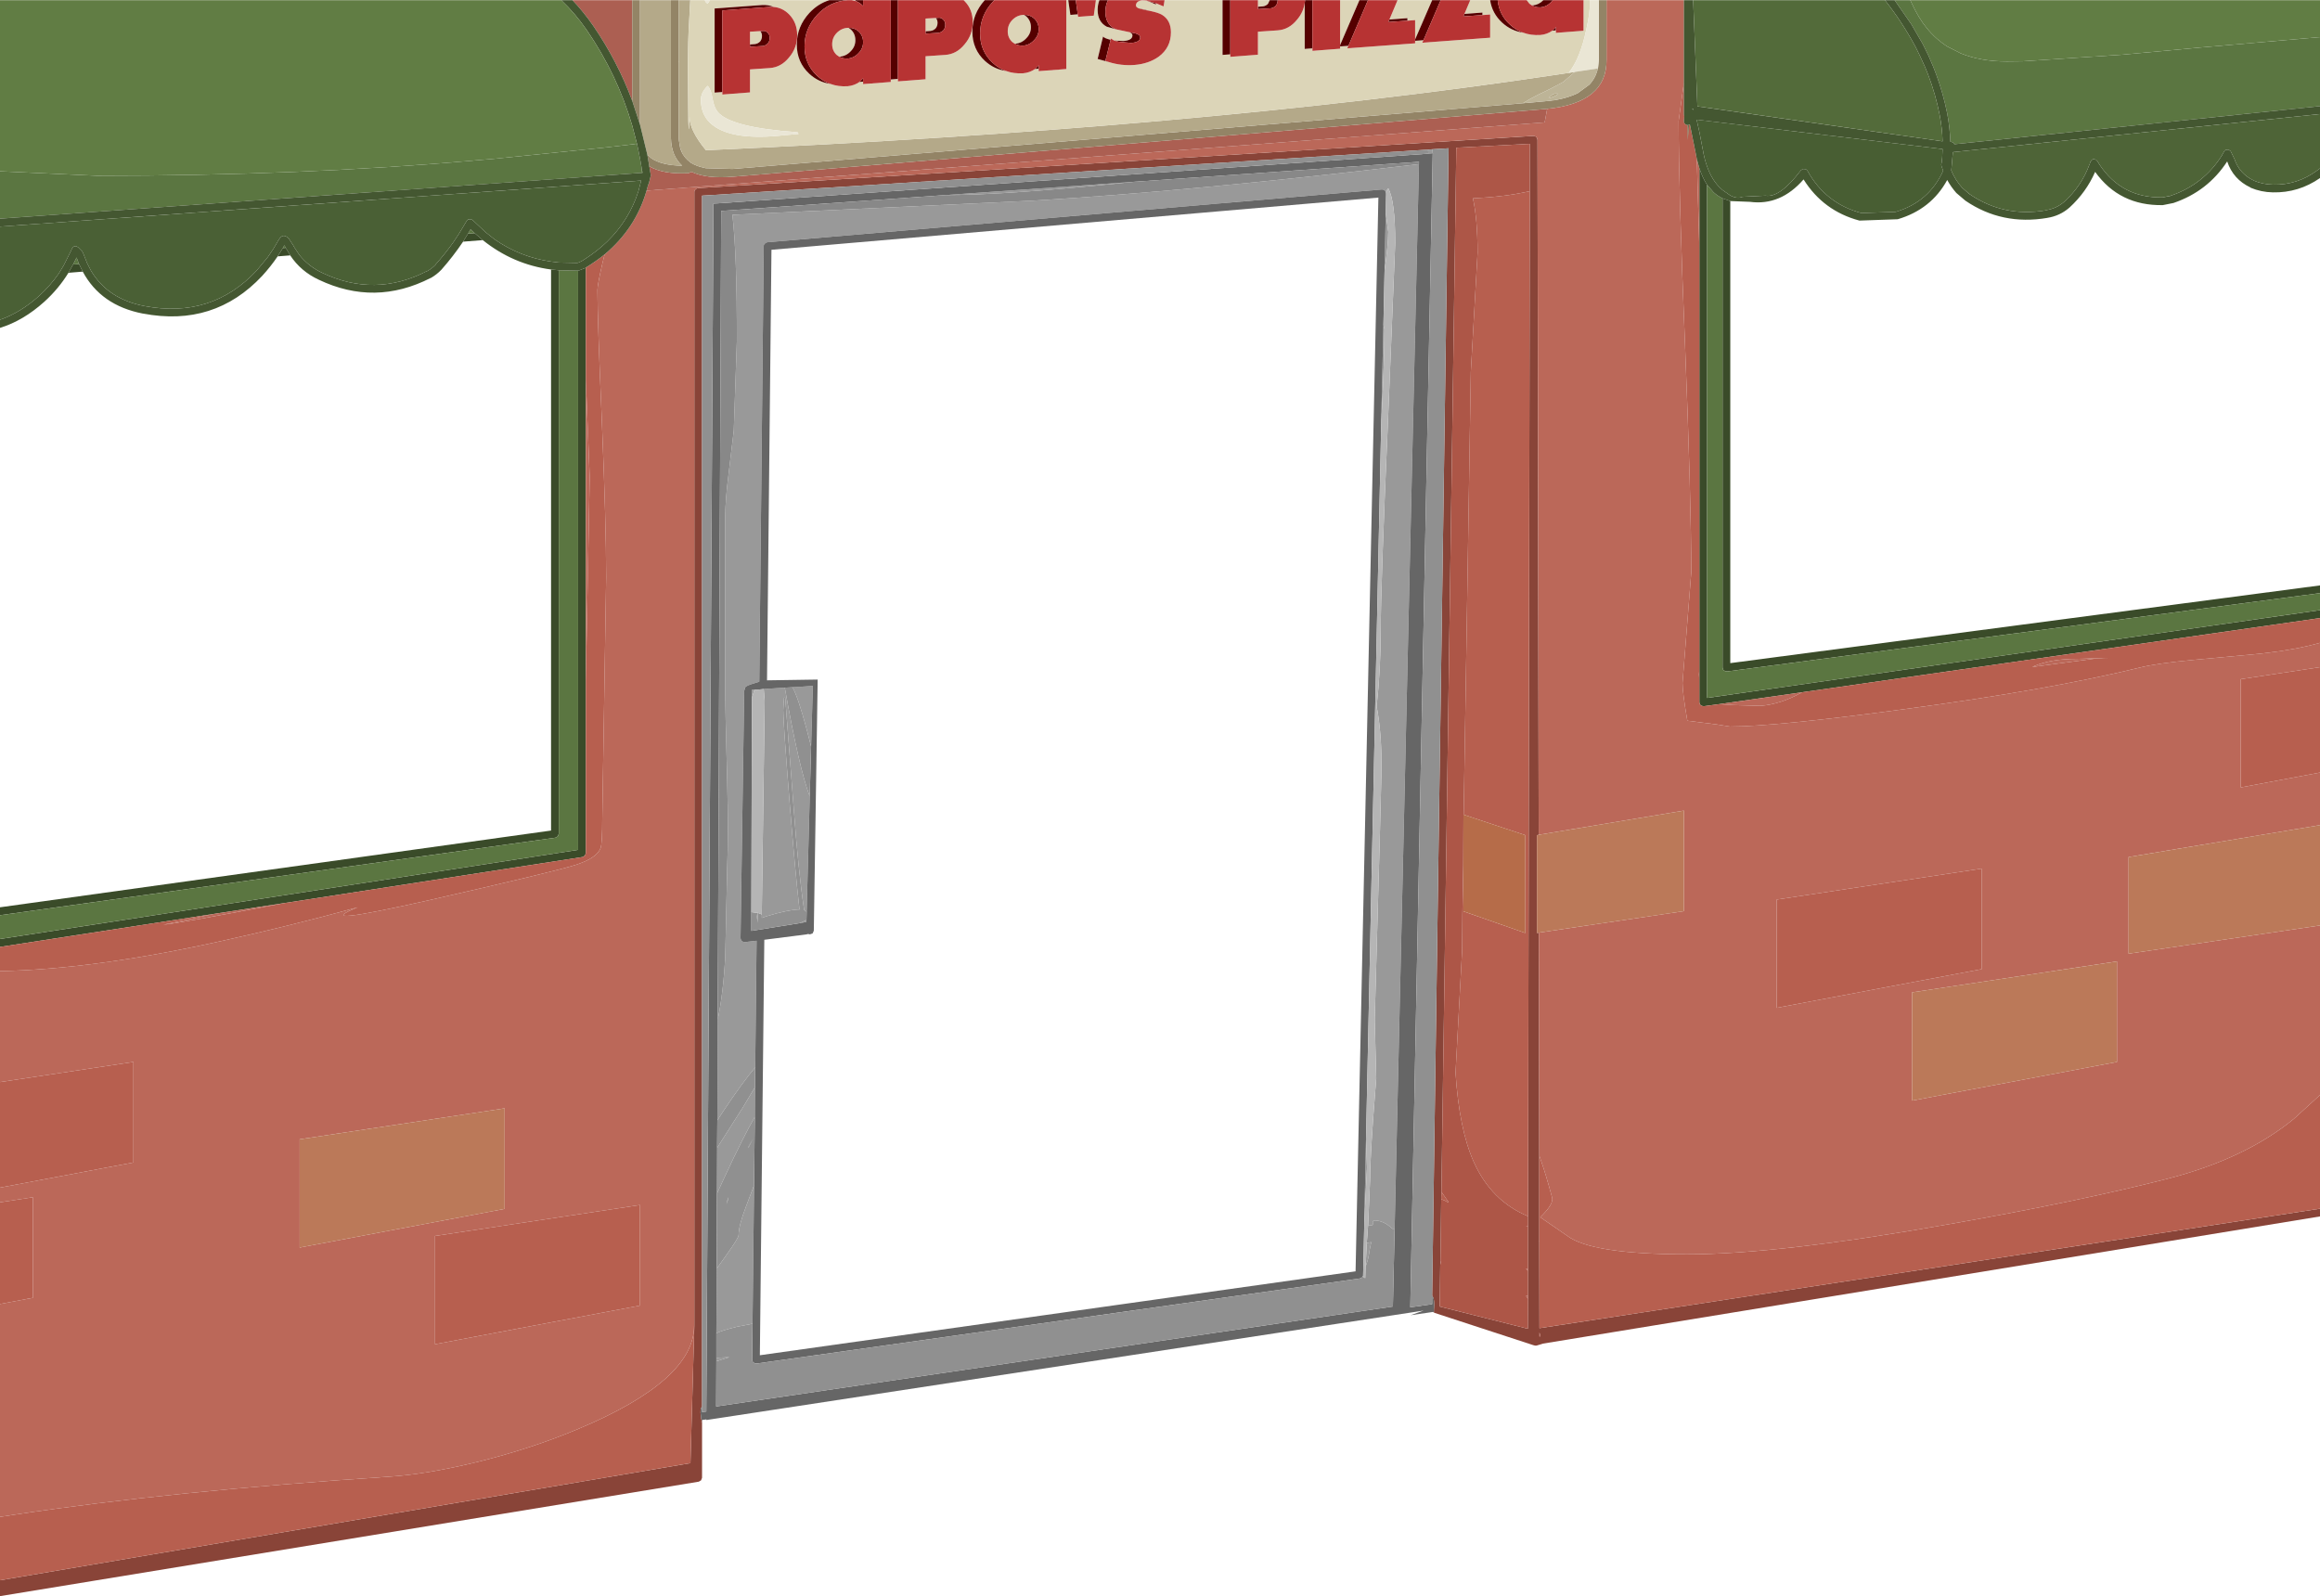<?xml version="1.0" encoding="UTF-8" standalone="no"?>
<svg xmlns:ffdec="https://www.free-decompiler.com/flash" xmlns:xlink="http://www.w3.org/1999/xlink" ffdec:objectType="shape" height="412.8px" width="599.95px" xmlns="http://www.w3.org/2000/svg">
  <g transform="matrix(1.0, 0.0, 0.0, 1.0, 0.0, 0.05)">
    <path d="M599.95 312.55 L599.95 314.55 398.95 347.45 398.85 347.5 397.35 347.95 397.0 347.95 396.95 347.95 396.55 347.85 371.0 339.5 370.65 339.3 370.8 339.4 370.8 338.85 Q371.1 335.9 370.35 335.05 L374.6 38.3 370.45 38.55 369.3 38.65 181.55 50.55 181.55 363.65 Q180.95 364.55 181.25 366.0 181.25 366.85 181.55 367.55 L181.55 367.65 181.15 367.75 181.55 367.7 181.55 382.15 181.3 382.8 180.7 383.15 0.0 412.75 0.0 408.65 178.55 378.35 179.55 342.85 179.55 49.6 Q179.55 49.2 179.85 48.95 180.1 48.65 180.5 48.6 L396.55 35.1 397.1 35.25 397.45 35.6 397.6 36.1 397.9 215.85 397.45 215.95 397.45 241.25 397.95 241.15 398.05 298.8 398.05 320.9 397.85 321.1 398.05 320.95 398.1 343.45 599.95 312.55 M395.6 49.4 L395.6 37.15 376.6 38.15 372.75 308.2 372.7 310.1 372.5 326.1 372.45 327.05 372.3 337.85 395.1 343.6 395.15 335.85 395.15 335.15 395.15 328.65 395.15 328.2 395.15 317.1 395.15 317.0 395.15 314.5 395.6 49.4 M398.35 345.55 L398.1 344.55 398.1 345.6 398.3 345.55 398.35 345.55" fill="#894438" fill-rule="evenodd" stroke="none"/>
    <path d="M447.45 51.95 L447.45 171.45 599.95 151.35 599.95 153.35 446.6 173.6 446.05 173.5 445.6 173.15 445.45 172.6 445.45 51.25 447.45 51.95 M599.95 157.75 L599.95 159.8 466.3 178.95 444.65 182.05 440.6 182.6 440.05 182.5 439.6 182.15 439.45 181.6 439.45 175.9 439.45 173.15 439.45 64.1 439.45 43.45 Q440.3 46.0 441.45 47.75 L441.45 180.45 599.95 157.75 M0.0 244.85 L0.0 242.8 149.5 219.75 149.5 69.95 149.6 69.95 151.4 69.25 151.45 69.2 151.5 69.15 151.5 98.15 151.5 175.85 151.5 220.6 151.25 221.25 150.65 221.6 73.6 233.5 55.4 236.3 0.0 244.85 M0.0 236.65 L0.0 234.6 142.5 214.75 142.5 69.65 144.5 69.85 144.5 215.6 144.25 216.25 143.65 216.6 0.0 236.65 M124.85 62.05 L119.75 62.45 121.05 60.35 122.75 60.25 124.85 62.05 M75.05 66.0 L71.8 66.25 73.15 64.1 73.9 64.05 74.0 64.25 74.05 64.3 75.05 66.0 M21.4 70.2 L17.7 70.5 18.9 68.35 20.45 68.25 21.4 70.2" fill="#3a4b29" fill-rule="evenodd" stroke="none"/>
    <path d="M494.0 0.0 L494.35 0.75 Q496.15 4.65 498.25 7.2 500.55 10.05 503.6 12.0 L507.05 13.75 Q512.2 15.85 519.0 15.85 L523.1 15.8 548.8 14.1 568.85 12.25 599.95 9.55 599.95 27.4 505.4 37.25 505.05 36.8 504.45 36.6 504.35 36.6 Q504.25 32.95 503.55 29.3 502.5 24.1 500.7 19.2 L499.95 17.25 498.7 14.35 497.75 12.4 497.15 11.2 494.25 6.2 489.95 0.0 494.0 0.0 M599.95 153.35 L599.95 157.75 441.45 180.45 441.45 47.75 443.15 49.7 Q444.2 50.65 445.45 51.25 L445.45 172.6 445.6 173.15 446.05 173.5 446.6 173.6 599.95 153.35 M0.0 242.8 L0.0 236.65 143.65 216.6 144.25 216.25 144.5 215.6 144.5 69.85 149.4 69.95 149.5 69.95 149.5 219.75 0.0 242.8 M0.0 56.5 L0.0 44.25 25.05 45.4 Q78.15 45.4 122.75 41.45 L127.5 41.05 156.95 38.05 163.8 37.25 164.5 37.15 164.75 37.25 165.05 38.65 165.5 40.9 165.95 43.5 166.05 44.65 0.0 56.5 M121.05 60.35 L121.7 59.25 122.75 60.25 121.05 60.35 M18.9 68.35 L19.8 66.55 20.45 68.25 18.9 68.35 M73.15 64.1 L73.5 63.45 73.55 63.4 73.9 64.05 73.15 64.1" fill="#5b7641" fill-rule="evenodd" stroke="none"/>
    <path d="M599.95 166.2 L599.95 172.5 579.45 175.6 579.45 203.6 599.95 199.75 599.95 213.35 550.45 221.6 550.45 246.6 599.95 239.3 599.95 283.15 593.15 289.35 Q580.5 299.7 560.35 304.85 537.4 310.7 504.35 316.5 460.0 324.35 436.25 324.35 411.45 324.35 405.2 319.5 L398.3 314.75 Q401.9 311.3 401.35 309.6 399.75 303.65 398.55 300.25 L398.05 298.8 397.95 241.15 435.45 235.6 435.45 209.6 397.9 215.85 397.6 36.1 397.45 35.6 397.1 35.25 396.55 35.1 180.5 48.6 Q180.1 48.65 179.85 48.95 179.55 49.2 179.55 49.6 L179.55 342.85 179.5 342.85 Q179.5 356.95 149.55 369.5 137.55 374.55 123.65 378.0 110.55 381.2 100.75 381.85 44.45 385.55 3.95 391.65 L0.0 392.25 0.0 337.2 8.5 335.6 8.5 309.6 0.0 310.9 0.0 307.1 34.5 300.6 34.5 274.6 0.0 279.8 0.0 251.1 Q24.2 250.65 56.9 243.4 74.7 239.5 92.5 234.6 79.6 239.85 111.45 232.65 143.25 225.4 148.8 223.65 154.3 221.9 155.3 219.3 155.75 218.1 155.75 211.45 L156.75 149.2 Q156.75 135.6 155.65 109.15 154.5 82.75 154.5 74.95 154.5 73.6 155.75 68.2 L156.35 65.75 Q164.4 59.0 167.2 49.25 L399.45 31.6 400.1 28.1 Q415.6 26.55 415.45 15.35 L415.45 0.0 435.45 0.0 435.45 21.4 434.1 31.2 Q434.1 49.3 435.75 89.2 437.35 129.05 437.35 148.1 L435.1 176.6 Q435.1 179.1 436.35 186.35 L443.9 187.3 447.35 187.85 Q459.0 187.85 492.15 183.4 529.7 178.4 553.35 172.6 557.75 171.5 567.4 170.6 L584.6 169.0 Q593.85 167.95 599.95 166.2 M525.55 172.45 L525.95 172.25 Q530.3 170.35 537.1 170.35 L544.85 170.1 541.35 170.35 525.55 172.45 M438.8 41.1 L439.45 43.45 439.45 64.1 438.8 41.1 M439.45 175.9 L439.35 174.35 439.45 173.15 439.45 175.9 M466.3 178.95 L466.0 179.0 Q460.5 182.1 455.25 182.5 L448.2 182.3 444.65 182.05 466.3 178.95 M459.45 232.6 L459.45 260.6 512.45 250.6 512.45 224.6 459.45 232.6 M494.45 256.6 L494.45 284.6 547.45 274.6 547.45 248.6 494.45 256.6 M151.5 98.15 L152.5 123.35 151.5 175.85 151.5 98.15 M73.6 233.5 Q46.3 238.75 42.25 239.1 L55.4 236.3 73.6 233.5 M112.5 319.6 L112.5 347.6 165.5 337.6 165.5 311.6 112.5 319.6 M130.5 286.6 L77.5 294.6 77.5 322.6 130.5 312.6 130.5 286.6" fill="#bb6859" fill-rule="evenodd" stroke="none"/>
    <path d="M599.95 159.8 L599.95 166.2 Q593.85 167.95 584.6 169.0 L567.4 170.6 Q557.75 171.5 553.35 172.6 529.7 178.4 492.15 183.4 459.0 187.85 447.35 187.85 L443.9 187.3 436.35 186.35 Q435.1 179.1 435.1 176.6 L437.35 148.1 Q437.35 129.05 435.75 89.2 434.1 49.3 434.1 31.2 L435.45 21.4 435.45 29.6 435.55 29.95 435.5 30.7 435.45 31.3 Q435.45 31.7 435.75 32.0 436.05 32.3 436.45 32.3 L436.45 36.15 436.75 32.25 437.0 32.15 438.4 39.05 438.8 41.1 439.45 64.1 439.45 173.15 439.35 174.35 439.45 175.9 439.45 181.6 439.6 182.15 440.05 182.5 440.6 182.6 444.65 182.05 448.2 182.3 455.25 182.5 Q460.5 182.1 466.0 179.0 L466.3 178.95 599.95 159.8 M599.95 172.5 L599.95 199.75 579.45 203.6 579.45 175.6 599.95 172.5 M599.95 283.15 L599.95 312.55 398.1 343.45 398.05 320.95 397.85 321.1 398.05 320.9 398.05 298.8 398.55 300.25 Q399.75 303.65 401.35 309.6 401.9 311.3 398.3 314.75 L405.2 319.5 Q411.45 324.35 436.25 324.35 460.0 324.35 504.35 316.5 537.4 310.7 560.35 304.85 580.5 299.7 593.15 289.35 L599.95 283.15 M0.0 408.65 L0.0 392.25 3.95 391.65 Q44.45 385.55 100.75 381.85 110.55 381.2 123.65 378.0 137.55 374.55 149.55 369.5 179.5 356.95 179.5 342.85 L179.55 342.85 178.55 378.35 0.0 408.65 M0.0 337.2 L0.0 310.9 8.5 309.6 8.5 335.6 0.0 337.2 M0.0 307.1 L0.0 279.8 34.5 274.6 34.5 300.6 0.0 307.1 M0.0 251.1 L0.0 244.85 55.4 236.3 42.25 239.1 Q46.3 238.75 73.6 233.5 L150.65 221.6 151.25 221.25 151.5 220.6 151.5 175.85 152.5 123.35 151.5 98.15 151.5 69.15 Q154.1 67.55 156.35 65.75 L155.75 68.2 Q154.5 73.6 154.5 74.95 154.5 82.75 155.65 109.15 156.75 135.6 156.75 149.2 L155.75 211.45 Q155.75 218.1 155.3 219.3 154.3 221.9 148.8 223.65 143.25 225.4 111.45 232.65 79.6 239.85 92.5 234.6 74.7 239.5 56.9 243.4 24.2 250.65 0.0 251.1 M525.55 172.45 L541.35 170.35 544.85 170.1 537.1 170.35 Q530.3 170.35 525.95 172.25 L525.55 172.45 M395.6 49.4 L395.15 314.5 Q385.7 310.6 381.15 300.55 377.35 292.1 376.4 277.4 L378.1 245.7 Q378.1 238.15 378.4 223.7 L378.45 235.65 394.45 241.25 394.45 215.95 378.5 210.65 379.25 164.8 380.35 96.1 382.1 65.35 Q382.1 56.7 380.9 51.25 389.15 50.85 395.6 49.4 M395.15 317.0 L395.15 317.1 394.6 317.1 395.15 317.0 M395.15 328.2 L395.15 328.65 394.6 328.1 395.15 328.2 M395.15 335.15 L395.15 335.85 394.6 335.1 395.1 335.1 395.15 335.15 M372.45 327.05 L372.5 326.1 372.6 326.35 372.45 327.05 M372.7 310.1 L372.75 308.2 374.6 310.85 374.35 310.85 Q373.45 310.3 372.7 310.1 M459.45 232.6 L512.45 224.6 512.45 250.6 459.45 260.6 459.45 232.6 M398.35 345.55 L398.3 345.55 398.1 345.6 398.1 344.55 398.35 345.55 M112.5 319.6 L165.5 311.6 165.5 337.6 112.5 347.6 112.5 319.6" fill="#b75f4f" fill-rule="evenodd" stroke="none"/>
    <path d="M370.5 39.6 L370.7 39.65 370.5 39.65 370.5 39.6 370.35 39.6 369.4 39.7 369.35 39.7 369.3 38.65 370.45 38.55 370.5 39.6 M185.6 263.65 Q187.1 256.45 187.55 247.1 L188.05 224.4 Q188.4 215.75 188.05 201.75 187.55 183.75 187.55 179.1 L187.55 133.65 Q187.55 129.25 188.4 122.6 L189.75 111.35 190.55 88.2 Q190.6 65.8 189.4 55.5 L267.0 51.85 Q307.65 49.45 366.9 42.4 L366.95 41.8 360.65 317.7 360.1 317.75 Q357.8 315.6 355.5 315.6 354.9 315.6 355.0 316.25 355.15 316.9 354.5 316.9 L353.8 316.75 354.3 305.2 Q354.3 298.75 355.65 281.95 L355.9 278.85 355.5 263.7 356.8 217.2 357.25 199.3 Q357.35 189.6 356.0 182.65 357.05 173.0 357.05 163.1 357.05 151.5 358.95 108.4 L360.8 62.85 Q360.8 51.9 359.0 48.65 358.65 49.0 358.4 49.65 L358.3 49.45 357.9 49.05 357.4 48.95 198.45 62.6 Q198.05 62.65 197.8 62.95 197.5 63.2 197.5 63.6 L196.35 176.25 196.2 176.3 194.15 176.95 Q192.55 177.5 192.65 177.95 L192.65 178.0 192.45 178.6 191.5 242.6 191.65 243.15 192.1 243.5 192.65 243.6 195.65 243.25 195.3 276.0 Q191.95 279.95 187.1 287.25 L185.5 289.7 185.6 263.65 M293.5 46.95 Q260.4 50.4 244.75 50.4 L244.5 50.4 293.5 46.95 M358.35 55.05 L359.0 59.9 Q359.0 63.25 358.05 69.75 L358.35 55.05 M357.75 84.0 L358.0 85.1 Q358.0 93.3 357.25 107.95 L357.2 108.5 357.75 84.0 M353.25 294.6 L353.5 301.95 352.8 316.2 353.25 294.6 M353.15 327.45 L353.45 321.4 353.5 321.4 354.6 321.2 354.2 323.15 Q353.85 325.7 353.35 326.9 L353.15 327.45 M185.25 352.0 L185.25 351.1 188.65 350.95 187.3 351.35 185.25 352.0 M185.25 344.75 L185.35 328.05 187.9 324.45 Q191.0 320.1 191.0 319.4 191.0 316.95 192.95 311.9 L195.0 306.5 194.6 342.3 190.5 343.1 Q186.65 344.05 185.25 344.75 M185.4 308.65 L185.45 296.8 192.05 286.45 195.25 281.1 195.2 288.8 Q192.25 293.9 187.65 303.8 L185.4 308.65 M194.45 180.35 L194.45 178.65 194.45 178.35 196.0 178.3 195.1 178.35 194.45 180.35 M197.5 178.15 L202.95 177.8 Q206.6 198.55 209.4 205.9 L208.6 235.75 207.95 235.3 Q206.4 224.95 205.2 208.3 L203.05 180.4 202.75 180.4 202.55 183.6 Q202.55 186.9 204.25 208.15 205.7 226.1 206.75 235.15 L207.0 235.15 Q203.8 235.2 198.3 236.9 L197.0 237.35 197.0 236.45 197.0 236.15 197.75 181.2 197.5 178.15 M204.95 177.7 L210.2 177.35 209.75 193.0 208.6 188.55 Q206.4 180.3 204.95 177.7 M208.55 237.9 L208.5 238.4 206.8 238.7 208.55 237.9 M196.0 236.05 L195.9 238.6 195.75 237.1 195.8 236.55 195.85 236.05 195.9 235.95 195.9 235.85 196.0 235.85 196.0 236.05 M187.85 311.4 L188.3 309.65 188.3 309.6 Q188.45 309.9 187.85 311.4" fill="#999999" fill-rule="evenodd" stroke="none"/>
    <path d="M370.65 339.3 L370.6 339.25 364.75 340.1 368.15 338.9 182.7 367.2 182.65 367.05 181.55 367.2 181.55 367.55 Q181.25 366.85 181.25 366.0 180.95 364.55 181.55 363.65 L181.55 365.15 182.65 365.0 184.5 52.6 185.4 52.55 185.5 52.55 369.35 39.7 369.4 39.7 370.35 39.6 370.5 39.6 370.5 39.65 364.7 338.05 370.35 337.25 370.35 335.05 Q371.1 335.9 370.8 338.85 L370.8 339.4 370.65 339.3 M181.55 367.65 L181.55 367.7 181.15 367.75 181.55 367.65 M366.95 41.8 L293.5 46.95 244.5 50.4 186.5 54.5 185.6 263.65 185.5 289.7 185.45 296.8 185.4 308.65 185.35 328.05 185.25 344.75 185.25 351.1 185.25 352.0 185.2 363.7 360.2 337.85 360.65 317.7 366.95 41.8 M195.3 276.0 L195.65 243.25 192.65 243.6 192.1 243.5 191.65 243.15 191.5 242.6 192.45 178.6 192.65 178.0 192.65 177.95 Q192.55 177.5 194.15 176.95 L196.2 176.3 196.35 176.25 197.5 63.6 Q197.5 63.2 197.8 62.95 198.05 62.65 198.45 62.6 L357.4 48.95 357.9 49.05 358.3 49.45 358.4 49.65 358.45 50.0 358.35 55.05 358.05 69.75 357.75 84.0 357.2 108.5 353.25 294.6 352.8 316.2 352.8 316.4 352.5 329.8 352.5 329.9 352.25 330.3 Q352.0 330.55 351.65 330.6 L195.65 352.6 195.1 352.5 194.65 352.15 194.5 351.6 194.6 342.3 195.0 306.5 195.2 288.8 195.25 281.1 195.3 276.0 M350.55 328.75 L356.45 51.05 199.5 64.55 198.35 175.9 211.45 175.7 210.45 240.65 210.15 241.35 209.45 241.6 208.95 241.5 208.6 241.6 197.65 243.0 196.5 350.45 350.55 328.75 M196.0 178.3 L194.45 178.35 194.45 178.65 194.45 180.35 194.3 235.85 194.3 240.7 206.8 238.7 208.5 238.4 208.55 237.9 208.6 235.75 209.4 205.9 209.75 193.0 210.2 177.35 204.95 177.7 202.95 177.8 197.5 178.15 196.55 178.25 196.5 178.25 196.0 178.3 M193.5 296.65 L194.7 294.45 193.5 296.85 193.5 296.65" fill="#666666" fill-rule="evenodd" stroke="none"/>
    <path d="M370.45 38.55 L374.6 38.3 370.35 335.05 370.35 337.25 364.7 338.05 370.5 39.65 370.7 39.65 370.5 39.6 370.45 38.55 M369.3 38.65 L369.35 39.7 185.5 52.55 185.4 52.55 184.5 52.6 182.65 365.0 181.55 365.15 181.55 363.65 181.55 50.55 369.3 38.65 M185.5 289.7 L187.1 287.25 Q191.95 279.95 195.3 276.0 L195.25 281.1 192.05 286.45 185.45 296.8 185.5 289.7 M353.8 316.75 L354.5 316.9 Q355.15 316.9 355.0 316.25 354.9 315.6 355.5 315.6 357.8 315.6 360.1 317.75 L360.65 317.7 360.2 337.85 185.2 363.7 185.25 352.0 187.3 351.35 188.65 350.95 185.25 351.1 185.25 344.75 Q186.65 344.05 190.5 343.1 L194.6 342.3 194.5 351.6 194.65 352.15 195.1 352.5 195.65 352.6 351.65 330.6 Q352.0 330.55 352.25 330.3 L352.5 329.9 352.45 330.05 Q352.65 330.35 353.05 330.5 L353.15 327.45 353.35 326.9 Q353.85 325.7 354.2 323.15 L354.6 321.2 353.5 321.4 353.45 321.4 353.65 318.9 353.65 318.65 353.8 316.75 M185.35 328.05 L185.4 308.65 187.65 303.8 Q192.25 293.9 195.2 288.8 L195.0 306.5 192.95 311.9 Q191.0 316.95 191.0 319.4 191.0 320.1 187.9 324.45 L185.35 328.05 M202.95 177.8 L204.95 177.7 Q206.4 180.3 208.6 188.55 L209.75 193.0 209.4 205.9 Q206.6 198.55 202.95 177.8 M208.6 235.75 L208.55 237.9 206.8 238.7 194.3 240.7 194.3 235.85 195.85 236.05 195.8 236.55 195.75 237.1 195.9 238.6 196.0 236.05 197.0 236.45 197.0 237.35 198.3 236.9 Q203.8 235.2 207.0 235.15 L206.75 235.15 Q205.7 226.1 204.25 208.15 202.55 186.9 202.55 183.6 L202.75 180.4 203.05 180.4 205.2 208.3 Q206.4 224.95 207.95 235.3 L208.6 235.75 M193.5 296.65 L193.5 296.85 194.7 294.45 193.5 296.65 M187.85 311.4 Q188.45 309.9 188.3 309.6 L188.3 309.65 187.85 311.4" fill="#909090" fill-rule="evenodd" stroke="none"/>
    <path d="M366.95 41.8 L366.9 42.4 Q307.65 49.45 267.0 51.85 L189.4 55.5 Q190.6 65.8 190.55 88.2 L189.75 111.35 188.4 122.6 Q187.55 129.25 187.55 133.65 L187.55 179.1 Q187.55 183.75 188.05 201.75 188.4 215.75 188.05 224.4 L187.55 247.1 Q187.1 256.45 185.6 263.65 L186.5 54.5 244.5 50.4 244.75 50.4 Q260.4 50.4 293.5 46.95 L366.95 41.8" fill="#888888" fill-rule="evenodd" stroke="none"/>
    <path d="M372.75 308.2 L376.6 38.15 395.6 37.15 395.6 49.4 Q389.15 50.85 380.9 51.25 382.1 56.7 382.1 65.35 L380.35 96.1 379.25 164.8 378.5 210.65 378.45 210.65 378.4 223.7 Q378.1 238.15 378.1 245.7 L376.4 277.4 Q377.35 292.1 381.15 300.55 385.7 310.6 395.15 314.5 L395.15 317.0 394.6 317.1 395.15 317.1 395.15 328.2 394.6 328.1 395.15 328.65 395.15 335.15 395.1 335.1 394.6 335.1 395.15 335.85 395.1 343.6 372.3 337.85 372.45 327.05 372.6 326.35 372.5 326.1 372.7 310.1 Q373.45 310.3 374.35 310.85 L374.6 310.85 372.75 308.2" fill="#ad5647" fill-rule="evenodd" stroke="none"/>
    <path d="M358.4 49.65 Q358.65 49.0 359.0 48.65 360.8 51.9 360.8 62.85 L358.95 108.4 Q357.05 151.5 357.05 163.1 357.05 173.0 356.0 182.65 357.35 189.6 357.25 199.3 L356.8 217.2 355.5 263.7 355.9 278.85 355.65 281.95 Q354.3 298.75 354.3 305.2 L353.8 316.75 353.65 318.65 353.65 318.9 353.45 321.4 353.15 327.45 353.05 330.5 Q352.65 330.35 352.45 330.05 L352.5 329.9 352.5 329.8 352.8 316.4 352.8 316.2 353.5 301.95 353.25 294.6 357.2 108.5 357.25 107.95 Q358.0 93.3 358.0 85.1 L357.75 84.0 358.05 69.75 Q359.0 63.25 359.0 59.9 L358.35 55.05 358.45 50.0 358.4 49.65 M194.45 180.35 L195.1 178.35 196.0 178.3 196.5 178.25 196.55 178.25 197.5 178.15 197.75 181.2 197.0 236.15 197.0 236.45 196.0 236.05 196.0 235.85 195.9 235.85 195.9 235.95 195.85 236.05 194.3 235.85 194.45 180.35" fill="#b5b5b5" fill-rule="evenodd" stroke="none"/>
    <path d="M599.95 213.35 L599.95 239.3 550.45 246.6 550.45 221.6 599.95 213.35 M397.9 215.85 L435.45 209.6 435.45 235.6 397.95 241.15 397.45 241.25 397.45 215.95 397.9 215.85 M494.45 256.6 L547.45 248.6 547.45 274.6 494.45 284.6 494.45 256.6 M130.5 286.6 L130.5 312.6 77.5 322.6 77.5 294.6 130.5 286.6" fill="#bb7959" fill-rule="evenodd" stroke="none"/>
    <path d="M378.5 210.65 L394.45 215.95 394.45 241.25 378.45 235.65 378.4 223.7 378.45 210.65 378.5 210.65" fill="#b66c49" fill-rule="evenodd" stroke="none"/>
    <path d="M148.05 0.0 L163.5 0.0 163.5 26.05 Q159.7 15.8 153.4 6.6 150.9 3.0 148.05 0.0 M400.1 28.1 L399.45 31.6 167.2 49.25 167.65 47.6 167.7 47.6 167.75 47.6 168.3 45.3 167.95 43.2 167.9 42.95 Q171.45 45.05 178.0 44.75 L178.7 44.45 178.75 44.35 Q182.65 46.25 189.6 45.65 L399.55 28.15 400.1 28.1" fill="#ac5f52" fill-rule="evenodd" stroke="none"/>
    <path d="M163.5 0.0 L165.5 0.0 165.5 32.15 163.5 26.05 163.5 0.0 M173.5 0.0 L175.5 0.0 175.5 15.75 175.5 16.0 175.5 35.6 175.55 35.95 175.55 36.15 175.9 38.25 176.2 39.1 Q176.95 40.8 178.55 41.95 L178.5 41.95 Q180.05 42.95 182.3 43.4 L182.45 43.45 189.45 43.65 393.8 26.65 399.4 26.15 400.45 26.05 400.6 26.05 401.6 25.9 401.8 25.9 402.35 25.8 402.4 25.8 Q405.65 25.2 408.0 24.05 L411.0 21.85 Q412.65 20.1 413.2 17.65 L413.25 17.55 413.45 15.35 413.45 0.0 415.45 0.0 415.45 15.35 Q415.6 26.55 400.1 28.1 L399.55 28.15 189.6 45.65 Q182.65 46.25 178.75 44.35 L178.7 44.45 178.0 44.75 Q171.45 45.05 167.9 42.95 L167.4 39.95 168.45 40.9 Q171.2 42.75 176.4 42.8 173.6 40.25 173.5 35.65 L173.5 0.0" fill="#938466" fill-rule="evenodd" stroke="none"/>
    <path d="M165.5 0.0 L173.5 0.0 173.5 35.65 Q173.6 40.25 176.4 42.8 171.2 42.75 168.45 40.9 L167.4 39.95 165.5 32.15 165.5 0.0 M175.5 0.0 L178.5 0.0 178.2 5.65 178.2 5.7 Q177.9 10.0 177.9 18.0 L178.0 31.05 Q178.15 36.1 178.3 30.1 178.3 33.65 182.55 38.8 309.45 33.2 401.65 19.4 L405.65 18.8 407.25 18.55 404.25 21.15 401.05 22.85 400.75 23.0 397.85 24.4 Q395.2 25.75 393.8 26.65 L189.45 43.65 182.45 43.45 182.3 43.4 Q180.05 42.95 178.5 41.95 L178.55 41.95 Q176.95 40.8 176.2 39.1 L176.25 39.1 176.15 38.9 175.9 38.25 175.55 36.15 175.55 35.95 175.5 35.6 175.5 16.0 175.55 15.75 175.5 15.75 175.5 0.0 M401.45 24.4 L402.05 24.15 402.8 24.15 Q402.7 24.75 400.6 25.35 L400.5 25.35 400.55 25.15 400.65 25.1 401.45 24.4" fill="#b4a989" fill-rule="evenodd" stroke="none"/>
    <path d="M178.5 0.0 L182.25 0.0 Q182.45 0.6 183.0 0.9 L183.6 0.0 214.45 0.0 Q211.55 0.9 209.3 3.3 206.05 6.85 206.05 11.45 206.05 16.05 209.3 19.05 211.65 21.2 214.75 21.65 216.75 22.4 219.2 22.25 220.9 22.1 222.25 21.15 L223.2 21.05 223.2 21.7 230.35 21.15 230.35 20.5 232.2 20.35 232.2 21.0 239.35 20.45 239.35 14.5 244.45 14.15 Q247.4 13.95 249.45 11.4 251.55 8.95 251.55 5.65 251.55 2.4 249.45 0.25 L249.2 0.0 254.65 0.0 Q251.45 3.55 251.45 8.1 251.45 12.7 254.7 15.7 257.05 17.85 260.15 18.3 262.15 19.05 264.6 18.9 266.3 18.75 267.65 17.8 L268.6 17.7 268.6 18.35 275.75 17.8 275.75 0.0 276.25 0.0 276.8 3.8 278.7 3.65 278.8 4.3 282.85 4.0 283.4 0.0 284.3 0.0 Q283.85 1.2 283.85 2.5 283.85 5.6 286.2 6.85 L288.7 7.55 292.2 8.3 Q292.85 8.65 292.85 9.1 292.85 10.4 290.5 10.55 L288.15 10.45 287.25 9.9 287.2 10.25 Q285.6 9.85 285.25 9.4 L283.85 15.2 286.75 16.0 Q289.95 17.0 293.35 16.75 297.05 16.45 299.65 14.6 302.8 12.25 302.8 8.3 302.8 5.15 300.45 3.75 299.5 3.2 297.3 2.75 L294.45 2.1 Q293.75 1.8 293.75 1.35 L293.8 1.0 Q294.1 0.15 295.35 0.05 L296.45 0.1 Q297.55 0.45 298.9 1.1 L298.95 0.8 300.9 1.6 301.15 0.0 316.15 0.0 316.15 14.15 318.15 14.0 318.15 14.65 325.3 14.1 325.3 8.15 330.4 7.8 Q333.35 7.6 335.4 5.05 337.05 3.15 337.4 0.7 L337.4 12.6 339.4 12.45 339.4 13.1 346.55 12.55 346.55 11.95 348.7 11.8 348.4 12.45 365.95 11.15 365.95 10.5 368.1 10.35 367.8 11.0 385.35 9.7 385.35 3.7 383.35 3.85 383.35 3.2 378.7 3.55 380.2 0.0 385.35 0.0 Q385.85 3.4 388.45 5.8 390.8 7.95 393.9 8.4 395.9 9.15 398.35 9.0 400.05 8.85 401.4 7.9 L402.35 7.8 402.35 8.45 409.5 7.9 409.5 0.0 411.1 0.0 411.1 2.05 Q410.95 4.7 409.75 9.6 408.2 15.65 405.65 18.8 L401.65 19.4 Q309.45 33.2 182.55 38.8 178.3 33.65 178.3 30.1 178.15 36.1 178.0 31.05 L177.9 18.0 Q177.9 10.0 178.2 5.7 L178.2 5.65 178.5 0.0 M220.25 0.0 L221.2 0.0 221.2 0.2 220.25 0.0 M325.3 0.0 L328.35 0.0 327.9 0.95 Q327.35 1.5 326.6 1.6 L325.3 1.7 325.3 0.0 M346.55 0.0 L351.55 0.0 346.55 11.6 346.55 0.0 M361.4 0.0 L370.35 0.0 365.95 10.15 365.95 5.15 363.95 5.3 363.95 4.65 359.3 5.0 361.4 0.0 M394.8 0.0 L399.1 0.0 Q397.95 1.2 396.35 1.35 L396.15 1.35 395.5 0.9 394.8 0.0 M262.4 11.25 L261.75 10.8 Q260.6 9.7 260.6 8.05 260.6 6.35 261.75 5.15 262.95 3.9 264.6 3.8 L264.85 3.8 265.4 4.2 Q266.6 5.3 266.6 7.0 266.6 8.65 265.4 9.85 264.25 11.1 262.6 11.25 L262.4 11.25 M242.0 4.6 Q242.45 5.1 242.45 5.85 242.45 6.7 241.95 7.3 241.4 7.85 240.65 7.95 L239.35 8.05 239.35 4.75 242.0 4.6 M217.0 14.6 L216.35 14.15 Q215.2 13.05 215.2 11.4 215.2 9.7 216.35 8.5 217.55 7.25 219.2 7.15 L219.45 7.15 220.0 7.55 Q221.2 8.65 221.2 10.35 221.2 12.0 220.0 13.2 218.85 14.45 217.2 14.6 L217.0 14.6 M186.8 23.75 L186.8 24.4 193.95 23.85 193.95 17.9 199.05 17.55 Q202.0 17.35 204.05 14.8 206.15 12.35 206.15 9.05 206.15 5.8 204.05 3.65 202.35 1.95 200.1 1.75 198.7 1.15 197.05 1.25 L184.8 2.15 184.8 23.9 186.8 23.75 M203.0 34.9 L206.5 34.6 206.25 34.15 Q189.0 32.95 185.6 28.9 184.65 27.75 184.25 25.4 183.9 23.1 183.0 22.15 181.25 23.85 181.25 25.7 181.25 29.4 183.55 31.65 188.6 36.55 203.0 34.9 M193.95 11.45 L193.95 8.15 196.6 8.0 Q197.05 8.5 197.05 9.25 197.05 10.1 196.55 10.7 196.0 11.25 195.25 11.35 L193.95 11.45 M175.5 15.75 L175.55 15.75 175.5 16.0 175.5 15.75 M175.9 38.25 L176.15 38.9 176.25 39.1 176.2 39.1 175.9 38.25" fill="#dcd5b8" fill-rule="evenodd" stroke="none"/>
    <path d="M182.25 0.0 L183.6 0.0 183.0 0.9 Q182.45 0.6 182.25 0.0 M411.1 0.0 L413.45 0.0 413.45 15.35 413.25 17.55 413.2 17.65 407.25 18.55 405.65 18.8 Q408.2 15.65 409.75 9.6 410.95 4.7 411.1 2.05 L411.1 0.0 M203.0 34.9 Q188.6 36.55 183.55 31.65 181.25 29.4 181.25 25.7 181.25 23.85 183.0 22.15 183.9 23.1 184.25 25.4 184.65 27.75 185.6 28.9 189.0 32.95 206.25 34.15 L206.5 34.6 203.0 34.9" fill="#eae6d5" fill-rule="evenodd" stroke="none"/>
    <path d="M407.25 18.55 L413.2 17.65 Q412.65 20.1 411.0 21.85 L408.0 24.05 Q405.65 25.2 402.4 25.8 L402.35 25.8 401.8 25.9 401.6 25.9 400.6 26.05 400.45 26.05 399.4 26.15 393.8 26.65 Q395.2 25.75 397.85 24.4 L400.75 23.0 401.05 22.85 404.25 21.15 407.25 18.55 M401.45 24.4 L400.65 25.1 400.55 25.15 400.5 25.35 400.6 25.35 Q402.7 24.75 402.8 24.15 L402.05 24.15 401.45 24.4" fill="#bdb497" fill-rule="evenodd" stroke="none"/>
    <path d="M599.95 27.4 L599.95 29.45 505.0 39.3 505.0 39.35 505.0 39.4 505.0 39.45 504.6 44.05 Q505.6 46.45 507.4 48.5 L509.35 50.2 509.4 50.2 Q518.2 56.2 529.1 54.35 L529.1 54.3 Q531.8 53.9 533.85 52.1 538.3 48.05 540.35 42.45 L540.35 42.55 540.55 41.85 540.9 41.35 Q541.1 41.15 541.4 41.1 L542.0 41.25 542.4 41.65 542.95 42.55 Q548.7 51.2 559.2 51.0 L559.25 51.0 561.35 50.6 561.4 50.55 Q569.9 47.65 574.65 40.05 L574.65 40.0 575.15 39.15 Q575.3 38.8 575.65 38.7 L576.3 38.65 576.85 39.05 577.8 41.0 Q579.1 44.9 582.85 46.65 L582.8 46.65 Q585.15 47.65 587.8 47.7 594.05 47.85 599.2 44.05 L599.95 43.5 599.95 46.0 Q594.4 49.85 587.75 49.7 584.75 49.65 582.0 48.5 L582.0 48.45 Q577.5 46.35 575.95 41.7 570.9 49.45 562.05 52.45 L559.3 53.0 Q548.1 53.2 541.8 44.4 539.5 49.65 535.2 53.6 532.7 55.8 529.4 56.3 L529.45 56.3 Q517.7 58.3 508.25 51.85 L505.9 49.85 Q504.5 48.25 503.55 46.5 499.4 54.1 490.75 56.65 L480.9 57.0 480.85 57.0 Q471.5 54.5 466.4 46.35 460.45 53.2 452.55 52.15 L447.45 51.95 445.45 51.25 Q444.2 50.65 443.15 49.7 L441.45 47.75 Q440.3 46.0 439.45 43.45 L438.8 41.1 438.4 39.05 437.0 32.15 436.75 32.25 436.45 32.3 Q436.05 32.3 435.75 32.0 435.45 31.7 435.45 31.3 L435.5 30.7 435.55 29.95 435.45 29.6 435.45 21.4 435.45 0.0 437.85 0.0 438.95 27.45 502.35 36.5 Q502.25 33.1 501.6 29.7 500.55 24.35 498.65 19.35 L497.85 17.35 496.55 14.5 495.6 12.55 495.4 12.15 Q491.95 5.7 487.45 0.0 L489.95 0.0 494.25 6.2 497.15 11.2 497.75 12.4 498.7 14.35 499.95 17.25 500.7 19.2 Q502.5 24.1 503.55 29.3 504.25 32.95 504.35 36.6 L504.45 36.6 505.05 36.8 505.4 37.25 599.95 27.4 M142.5 69.65 Q132.7 68.35 124.85 62.05 L122.75 60.25 121.7 59.25 121.05 60.35 119.75 62.45 Q117.2 66.25 114.15 69.7 112.9 71.0 111.4 71.85 L111.35 71.85 Q96.95 79.2 82.45 72.3 77.8 70.15 75.05 66.0 L74.05 64.3 74.0 64.25 73.9 64.05 73.55 63.4 73.5 63.45 73.15 64.1 71.8 66.25 Q70.0 68.9 67.8 71.3 55.4 84.55 37.0 81.05 L36.95 81.05 Q26.1 78.95 21.4 70.2 L20.45 68.25 19.8 66.55 18.9 68.35 17.7 70.5 Q15.15 74.65 11.45 78.0 6.0 82.9 0.0 84.75 L0.0 82.65 Q5.3 80.8 10.1 76.5 13.0 73.85 15.2 70.7 L16.5 68.55 18.4 64.75 18.6 64.25 19.0 63.75 19.65 63.6 20.2 63.9 21.2 64.9 21.45 65.3 22.55 68.05 23.55 70.0 Q27.9 77.3 37.35 79.1 54.7 82.4 66.35 69.95 L69.25 66.45 70.7 64.3 71.8 62.45 71.8 62.4 72.4 61.5 72.6 61.3 Q73.45 60.45 74.65 61.6 L75.8 63.35 76.1 63.9 77.35 65.8 Q79.7 68.8 83.3 70.5 96.95 77.0 110.45 70.05 L110.45 70.1 Q111.7 69.4 112.7 68.35 L112.65 68.35 Q115.1 65.6 117.2 62.65 L118.6 60.55 120.65 57.15 Q120.8 56.85 121.1 56.7 L121.7 56.65 Q122.0 56.7 122.25 56.9 L125.55 60.0 127.9 61.85 Q134.5 66.45 142.5 67.6 L144.5 67.85 149.2 67.95 149.5 67.9 150.4 67.5 151.5 66.8 Q154.55 64.8 157.0 62.45 162.7 56.9 165.1 49.4 L165.8 46.65 0.0 58.55 0.0 56.5 166.05 44.65 166.15 44.65 165.95 43.5 165.5 40.9 165.05 38.65 164.75 37.25 163.5 32.45 Q159.65 19.25 151.75 7.75 148.75 3.4 145.15 0.0 L148.05 0.0 Q150.9 3.0 153.4 6.6 159.7 15.8 163.5 26.05 L165.5 32.15 167.4 39.95 167.9 42.95 167.95 43.2 168.3 45.3 167.75 47.6 167.7 47.6 167.65 47.6 167.2 49.25 Q164.4 59.0 156.35 65.75 154.1 67.55 151.5 69.15 L151.45 69.2 151.4 69.25 149.6 69.95 149.5 69.95 149.4 69.95 144.5 69.85 142.5 69.65 M502.05 42.25 L502.1 42.05 502.25 40.7 502.35 38.5 438.75 30.9 439.45 34.05 440.35 38.7 Q440.75 41.05 441.45 43.0 442.75 46.65 445.0 48.7 L445.45 49.1 447.45 50.5 Q449.25 51.45 450.6 50.85 L456.55 50.55 Q460.25 51.2 465.7 44.0 L466.25 43.65 466.9 43.7 Q467.2 43.8 467.4 44.1 472.1 52.6 481.35 55.05 L490.15 54.75 490.2 54.75 Q498.85 52.2 502.5 44.1 L502.1 43.0 502.0 42.55 502.05 42.25 M437.95 28.4 L437.9 28.1 437.55 28.0 437.95 28.4" fill="#445731" fill-rule="evenodd" stroke="none"/>
    <path d="M494.0 0.0 L599.95 0.0 599.95 9.55 568.85 12.25 548.8 14.1 523.1 15.8 519.0 15.85 Q512.2 15.85 507.05 13.75 L503.6 12.0 Q500.55 10.05 498.25 7.2 496.15 4.65 494.35 0.75 L494.0 0.0 M0.0 44.25 L0.0 0.0 145.15 0.0 Q148.75 3.4 151.75 7.75 159.65 19.25 163.5 32.45 L164.75 37.25 164.5 37.15 163.8 37.25 156.95 38.05 127.5 41.05 122.75 41.45 Q78.15 45.4 25.05 45.4 L0.0 44.25 M165.95 43.5 L166.15 44.65 166.05 44.65 165.95 43.5" fill="#617d44" fill-rule="evenodd" stroke="none"/>
    <path d="M437.85 0.0 L487.45 0.0 Q491.95 5.7 495.4 12.15 L495.6 12.55 496.55 14.5 497.85 17.35 498.65 19.35 Q500.55 24.35 501.6 29.7 502.25 33.1 502.35 36.5 L438.95 27.45 437.85 0.0" fill="#536b3a" fill-rule="evenodd" stroke="none"/>
    <path d="M0.0 82.65 L0.0 58.55 165.8 46.65 165.1 49.4 Q162.7 56.9 157.0 62.45 154.55 64.8 151.5 66.8 L150.4 67.5 149.5 67.9 149.2 67.95 144.5 67.85 142.5 67.6 Q134.5 66.45 127.9 61.85 L125.55 60.0 122.25 56.9 Q122.0 56.7 121.7 56.65 L121.1 56.7 Q120.8 56.85 120.65 57.15 L118.6 60.55 117.2 62.65 Q115.1 65.6 112.65 68.35 L112.7 68.35 Q111.7 69.4 110.45 70.1 L110.45 70.05 Q96.95 77.0 83.3 70.5 79.7 68.8 77.35 65.8 L76.1 63.9 75.8 63.35 74.65 61.6 Q73.45 60.45 72.6 61.3 L72.4 61.5 71.8 62.4 71.8 62.45 70.7 64.3 69.25 66.45 66.35 69.95 Q54.7 82.4 37.35 79.1 27.9 77.3 23.55 70.0 L22.55 68.05 21.45 65.3 21.2 64.9 20.2 63.9 19.65 63.6 19.0 63.75 18.6 64.25 18.4 64.75 16.5 68.55 15.2 70.7 Q13.0 73.85 10.1 76.5 5.3 80.8 0.0 82.65 M561.4 50.55 L561.35 50.6 559.25 51.0 561.4 50.55 M509.4 50.2 L509.35 50.2 507.4 48.5 509.4 50.2 M437.95 28.4 L437.55 28.0 437.9 28.1 437.95 28.4 M436.45 32.3 L436.75 32.25 436.45 36.15 436.45 32.3" fill="#4a6035" fill-rule="evenodd" stroke="none"/>
    <path d="M599.95 29.45 L599.95 43.5 599.2 44.05 Q594.05 47.85 587.8 47.7 585.15 47.65 582.8 46.65 L582.85 46.65 Q579.1 44.9 577.8 41.0 L576.85 39.05 576.3 38.65 575.65 38.7 Q575.3 38.8 575.15 39.15 L574.65 40.0 574.65 40.05 Q569.9 47.65 561.4 50.55 L559.25 51.0 559.2 51.0 Q548.7 51.2 542.95 42.55 L542.4 41.65 542.0 41.25 541.4 41.1 Q541.1 41.15 540.9 41.35 L540.55 41.85 540.35 42.55 540.35 42.45 Q538.3 48.05 533.85 52.1 531.8 53.9 529.1 54.3 L529.1 54.35 Q518.2 56.2 509.4 50.2 L507.4 48.5 Q505.6 46.45 504.6 44.05 L505.0 39.45 505.0 39.4 505.0 39.35 505.0 39.3 599.95 29.45" fill="#4e6437" fill-rule="evenodd" stroke="none"/>
    <path d="M502.05 42.25 L502.0 42.55 502.1 43.0 502.5 44.1 Q498.85 52.2 490.2 54.75 L490.15 54.75 481.35 55.05 Q472.1 52.6 467.4 44.1 467.2 43.8 466.9 43.7 L466.25 43.65 465.7 44.0 Q460.25 51.2 456.55 50.55 L450.6 50.85 Q449.25 51.45 447.45 50.5 L445.45 49.1 445.0 48.7 Q442.75 46.65 441.45 43.0 440.75 41.05 440.35 38.7 L439.45 34.05 438.75 30.9 502.35 38.5 502.25 40.7 502.1 42.05 502.05 42.25" fill="#485e33" fill-rule="evenodd" stroke="none"/>
    <path d="M214.45 0.0 L219.2 0.0 Q214.55 0.3 211.3 3.8 208.05 7.35 208.05 11.95 208.05 16.55 211.3 19.55 212.85 21.0 214.75 21.65 211.65 21.2 209.3 19.05 206.05 16.05 206.05 11.45 206.05 6.85 209.3 3.3 211.55 0.9 214.45 0.0 M221.2 0.0 L223.2 0.0 223.2 1.5 Q222.3 0.55 221.2 0.2 L221.2 0.0 M230.35 0.0 L232.2 0.0 232.2 20.35 230.35 20.5 230.35 0.0 M254.65 0.0 L257.15 0.0 256.7 0.45 Q253.45 4.0 253.45 8.6 253.45 13.2 256.7 16.2 258.25 17.65 260.15 18.3 257.05 17.85 254.7 15.7 251.45 12.7 251.45 8.1 251.45 3.55 254.65 0.0 M276.25 0.0 L278.2 0.0 278.7 3.65 276.8 3.8 276.25 0.0 M284.3 0.0 L286.5 0.0 Q285.85 1.4 285.85 3.0 285.85 6.1 288.2 7.35 L288.7 7.55 286.2 6.85 Q283.85 5.6 283.85 2.5 283.85 1.2 284.3 0.0 M316.15 0.0 L318.15 0.0 318.15 14.0 316.15 14.15 316.15 0.0 M328.35 0.0 L330.4 0.0 Q330.4 0.85 329.9 1.45 329.35 2.0 328.6 2.1 L325.3 2.3 325.3 1.7 326.6 1.6 Q327.35 1.5 327.9 0.95 L328.35 0.0 M337.5 0.0 L339.4 0.0 339.4 12.45 337.4 12.6 337.4 0.7 337.5 0.0 M351.55 0.0 L353.75 0.0 348.7 11.8 346.55 11.95 346.55 11.6 351.55 0.0 M370.35 0.0 L372.55 0.0 368.1 10.35 365.95 10.5 365.95 10.15 370.35 0.0 M385.35 0.0 L387.3 0.0 Q387.65 3.75 390.45 6.3 392.0 7.75 393.9 8.4 390.8 7.95 388.45 5.8 385.85 3.4 385.35 0.0 M399.1 0.0 L401.55 0.0 401.15 0.45 Q400.0 1.7 398.35 1.85 397.1 1.9 396.15 1.35 L396.35 1.35 Q397.95 1.2 399.1 0.0 M402.35 7.8 L401.4 7.9 402.35 6.95 402.35 7.8 M378.7 3.55 L383.35 3.2 383.35 3.85 378.4 4.2 378.7 3.55 M363.95 5.3 L359.0 5.65 359.3 5.0 363.95 4.65 363.95 5.3 M298.95 0.8 L298.9 1.1 Q297.55 0.45 296.45 0.1 L298.95 0.8 M294.45 2.1 L297.3 2.75 296.1 2.55 294.45 2.1 M286.75 16.0 L283.85 15.2 285.25 9.4 Q285.6 9.85 287.2 10.25 L285.85 15.7 286.75 16.0 M288.15 10.45 L290.5 10.55 Q292.85 10.4 292.85 9.1 292.85 8.65 292.2 8.3 L292.5 8.35 Q294.85 8.7 294.85 9.6 294.85 10.9 292.5 11.05 L289.3 10.75 288.15 10.45 M264.85 3.8 Q266.35 3.75 267.4 4.7 268.6 5.8 268.6 7.5 268.6 9.15 267.4 10.35 266.25 11.6 264.6 11.75 263.35 11.8 262.4 11.25 L262.6 11.25 Q264.25 11.1 265.4 9.85 266.6 8.65 266.6 7.0 266.6 5.3 265.4 4.2 L264.85 3.8 M267.65 17.8 L268.6 16.85 268.6 17.7 267.65 17.8 M242.0 4.6 L242.65 4.55 Q243.4 4.45 243.95 5.05 244.45 5.55 244.45 6.35 244.45 7.2 243.95 7.8 243.4 8.35 242.65 8.45 L239.35 8.65 239.35 8.05 240.65 7.95 Q241.4 7.85 241.95 7.3 242.45 6.7 242.45 5.85 242.45 5.1 242.0 4.6 M223.2 21.05 L222.25 21.15 223.2 20.2 223.2 21.05 M217.0 14.6 L217.2 14.6 Q218.85 14.45 220.0 13.2 221.2 12.0 221.2 10.35 221.2 8.65 220.0 7.55 L219.45 7.15 Q220.95 7.1 222.0 8.05 223.2 9.15 223.2 10.85 223.2 12.5 222.0 13.7 220.85 14.95 219.2 15.1 217.95 15.15 217.0 14.6 M186.8 23.75 L184.8 23.9 184.8 2.15 197.05 1.25 Q198.7 1.15 200.1 1.75 L199.05 1.75 186.8 2.65 186.8 23.75 M196.6 8.0 L197.25 7.95 Q198.0 7.85 198.55 8.45 199.05 8.95 199.05 9.75 199.05 10.6 198.55 11.2 198.0 11.75 197.25 11.85 L193.95 12.05 193.95 11.45 195.25 11.35 Q196.0 11.25 196.55 10.7 197.05 10.1 197.05 9.25 197.05 8.5 196.6 8.0" fill="#550000" fill-rule="evenodd" stroke="none"/>
    <path d="M219.2 0.0 L219.9 0.0 220.25 0.0 221.2 0.2 Q222.3 0.55 223.2 1.5 L223.2 0.0 230.35 0.0 230.35 20.5 230.35 21.15 223.2 21.7 223.2 21.05 223.2 20.2 222.25 21.15 Q220.9 22.1 219.2 22.25 216.75 22.4 214.75 21.65 212.85 21.0 211.3 19.55 208.05 16.55 208.05 11.95 208.05 7.35 211.3 3.8 214.55 0.3 219.2 0.0 M232.2 0.0 L249.2 0.0 249.45 0.25 Q251.55 2.4 251.55 5.65 251.55 8.95 249.45 11.4 247.4 13.95 244.45 14.15 L239.35 14.5 239.35 20.45 232.2 21.0 232.2 20.35 232.2 0.0 M257.15 0.0 L275.75 0.0 275.75 17.8 268.6 18.35 268.6 17.7 268.6 16.85 267.65 17.8 Q266.3 18.75 264.6 18.9 262.15 19.05 260.15 18.3 258.25 17.65 256.7 16.2 253.45 13.2 253.45 8.6 253.45 4.0 256.7 0.45 L257.15 0.0 M278.2 0.0 L283.4 0.0 282.85 4.0 278.8 4.3 278.7 3.65 278.2 0.0 M286.5 0.0 L301.15 0.0 300.9 1.6 298.95 0.8 296.45 0.1 295.35 0.05 Q294.1 0.15 293.8 1.0 L293.75 1.35 Q293.75 1.8 294.45 2.1 L296.1 2.55 297.3 2.75 Q299.5 3.2 300.45 3.75 302.8 5.15 302.8 8.3 302.8 12.25 299.65 14.6 297.05 16.45 293.35 16.75 289.95 17.0 286.75 16.0 L285.85 15.7 287.2 10.25 287.25 9.9 288.15 10.45 289.3 10.75 292.5 11.05 Q294.85 10.9 294.85 9.6 294.85 8.7 292.5 8.35 L292.2 8.3 288.7 7.55 288.2 7.35 Q285.85 6.1 285.85 3.0 285.85 1.4 286.5 0.0 M318.15 0.0 L325.3 0.0 325.3 1.7 325.3 2.3 328.6 2.1 Q329.35 2.0 329.9 1.45 330.4 0.85 330.4 0.0 L337.5 0.0 337.4 0.7 Q337.05 3.15 335.4 5.05 333.35 7.6 330.4 7.8 L325.3 8.15 325.3 14.1 318.15 14.65 318.15 14.0 318.15 0.0 M339.4 0.0 L346.55 0.0 346.55 11.6 346.55 11.95 346.55 12.55 339.4 13.1 339.4 12.45 339.4 0.0 M353.75 0.0 L361.4 0.0 359.3 5.0 359.0 5.65 363.95 5.3 365.95 5.15 365.95 10.15 365.95 10.5 365.95 11.15 348.4 12.45 348.7 11.8 353.75 0.0 M372.55 0.0 L380.2 0.0 378.7 3.55 378.4 4.2 383.35 3.85 385.35 3.7 385.35 9.7 367.8 11.0 368.1 10.35 372.55 0.0 M387.3 0.0 L394.8 0.0 395.5 0.9 396.15 1.35 Q397.1 1.9 398.35 1.85 400.0 1.7 401.15 0.45 L401.55 0.0 409.5 0.0 409.5 7.9 402.35 8.45 402.35 7.8 402.35 6.95 401.4 7.9 Q400.05 8.85 398.35 9.0 395.9 9.15 393.9 8.4 392.0 7.75 390.45 6.3 387.65 3.75 387.3 0.0 M262.4 11.25 Q263.35 11.8 264.6 11.75 266.25 11.6 267.4 10.35 268.6 9.15 268.6 7.5 268.6 5.8 267.4 4.7 266.35 3.75 264.85 3.8 L264.6 3.8 Q262.95 3.9 261.75 5.15 260.6 6.35 260.6 8.05 260.6 9.7 261.75 10.8 L262.4 11.25 M239.35 8.05 L239.35 8.65 242.65 8.45 Q243.4 8.35 243.95 7.8 244.45 7.2 244.45 6.35 244.45 5.55 243.95 5.05 243.4 4.45 242.65 4.55 L242.0 4.6 239.35 4.75 239.35 8.05 M219.45 7.15 L219.2 7.15 Q217.55 7.25 216.35 8.5 215.2 9.7 215.2 11.4 215.2 13.05 216.35 14.15 L217.0 14.6 Q217.95 15.15 219.2 15.1 220.85 14.95 222.0 13.7 223.2 12.5 223.2 10.85 223.2 9.15 222.0 8.05 220.95 7.1 219.45 7.15 M200.1 1.75 Q202.35 1.95 204.05 3.65 206.15 5.8 206.15 9.05 206.15 12.35 204.05 14.8 202.0 17.35 199.05 17.55 L193.95 17.9 193.95 23.85 186.8 24.4 186.8 23.75 186.8 2.65 199.05 1.75 200.1 1.75 M193.95 11.45 L193.95 12.05 197.25 11.85 Q198.0 11.75 198.55 11.2 199.05 10.6 199.05 9.75 199.05 8.95 198.55 8.45 198.0 7.85 197.25 7.95 L196.6 8.0 193.95 8.15 193.95 11.45" fill="#b73333" fill-rule="evenodd" stroke="none"/>
  </g>
</svg>
